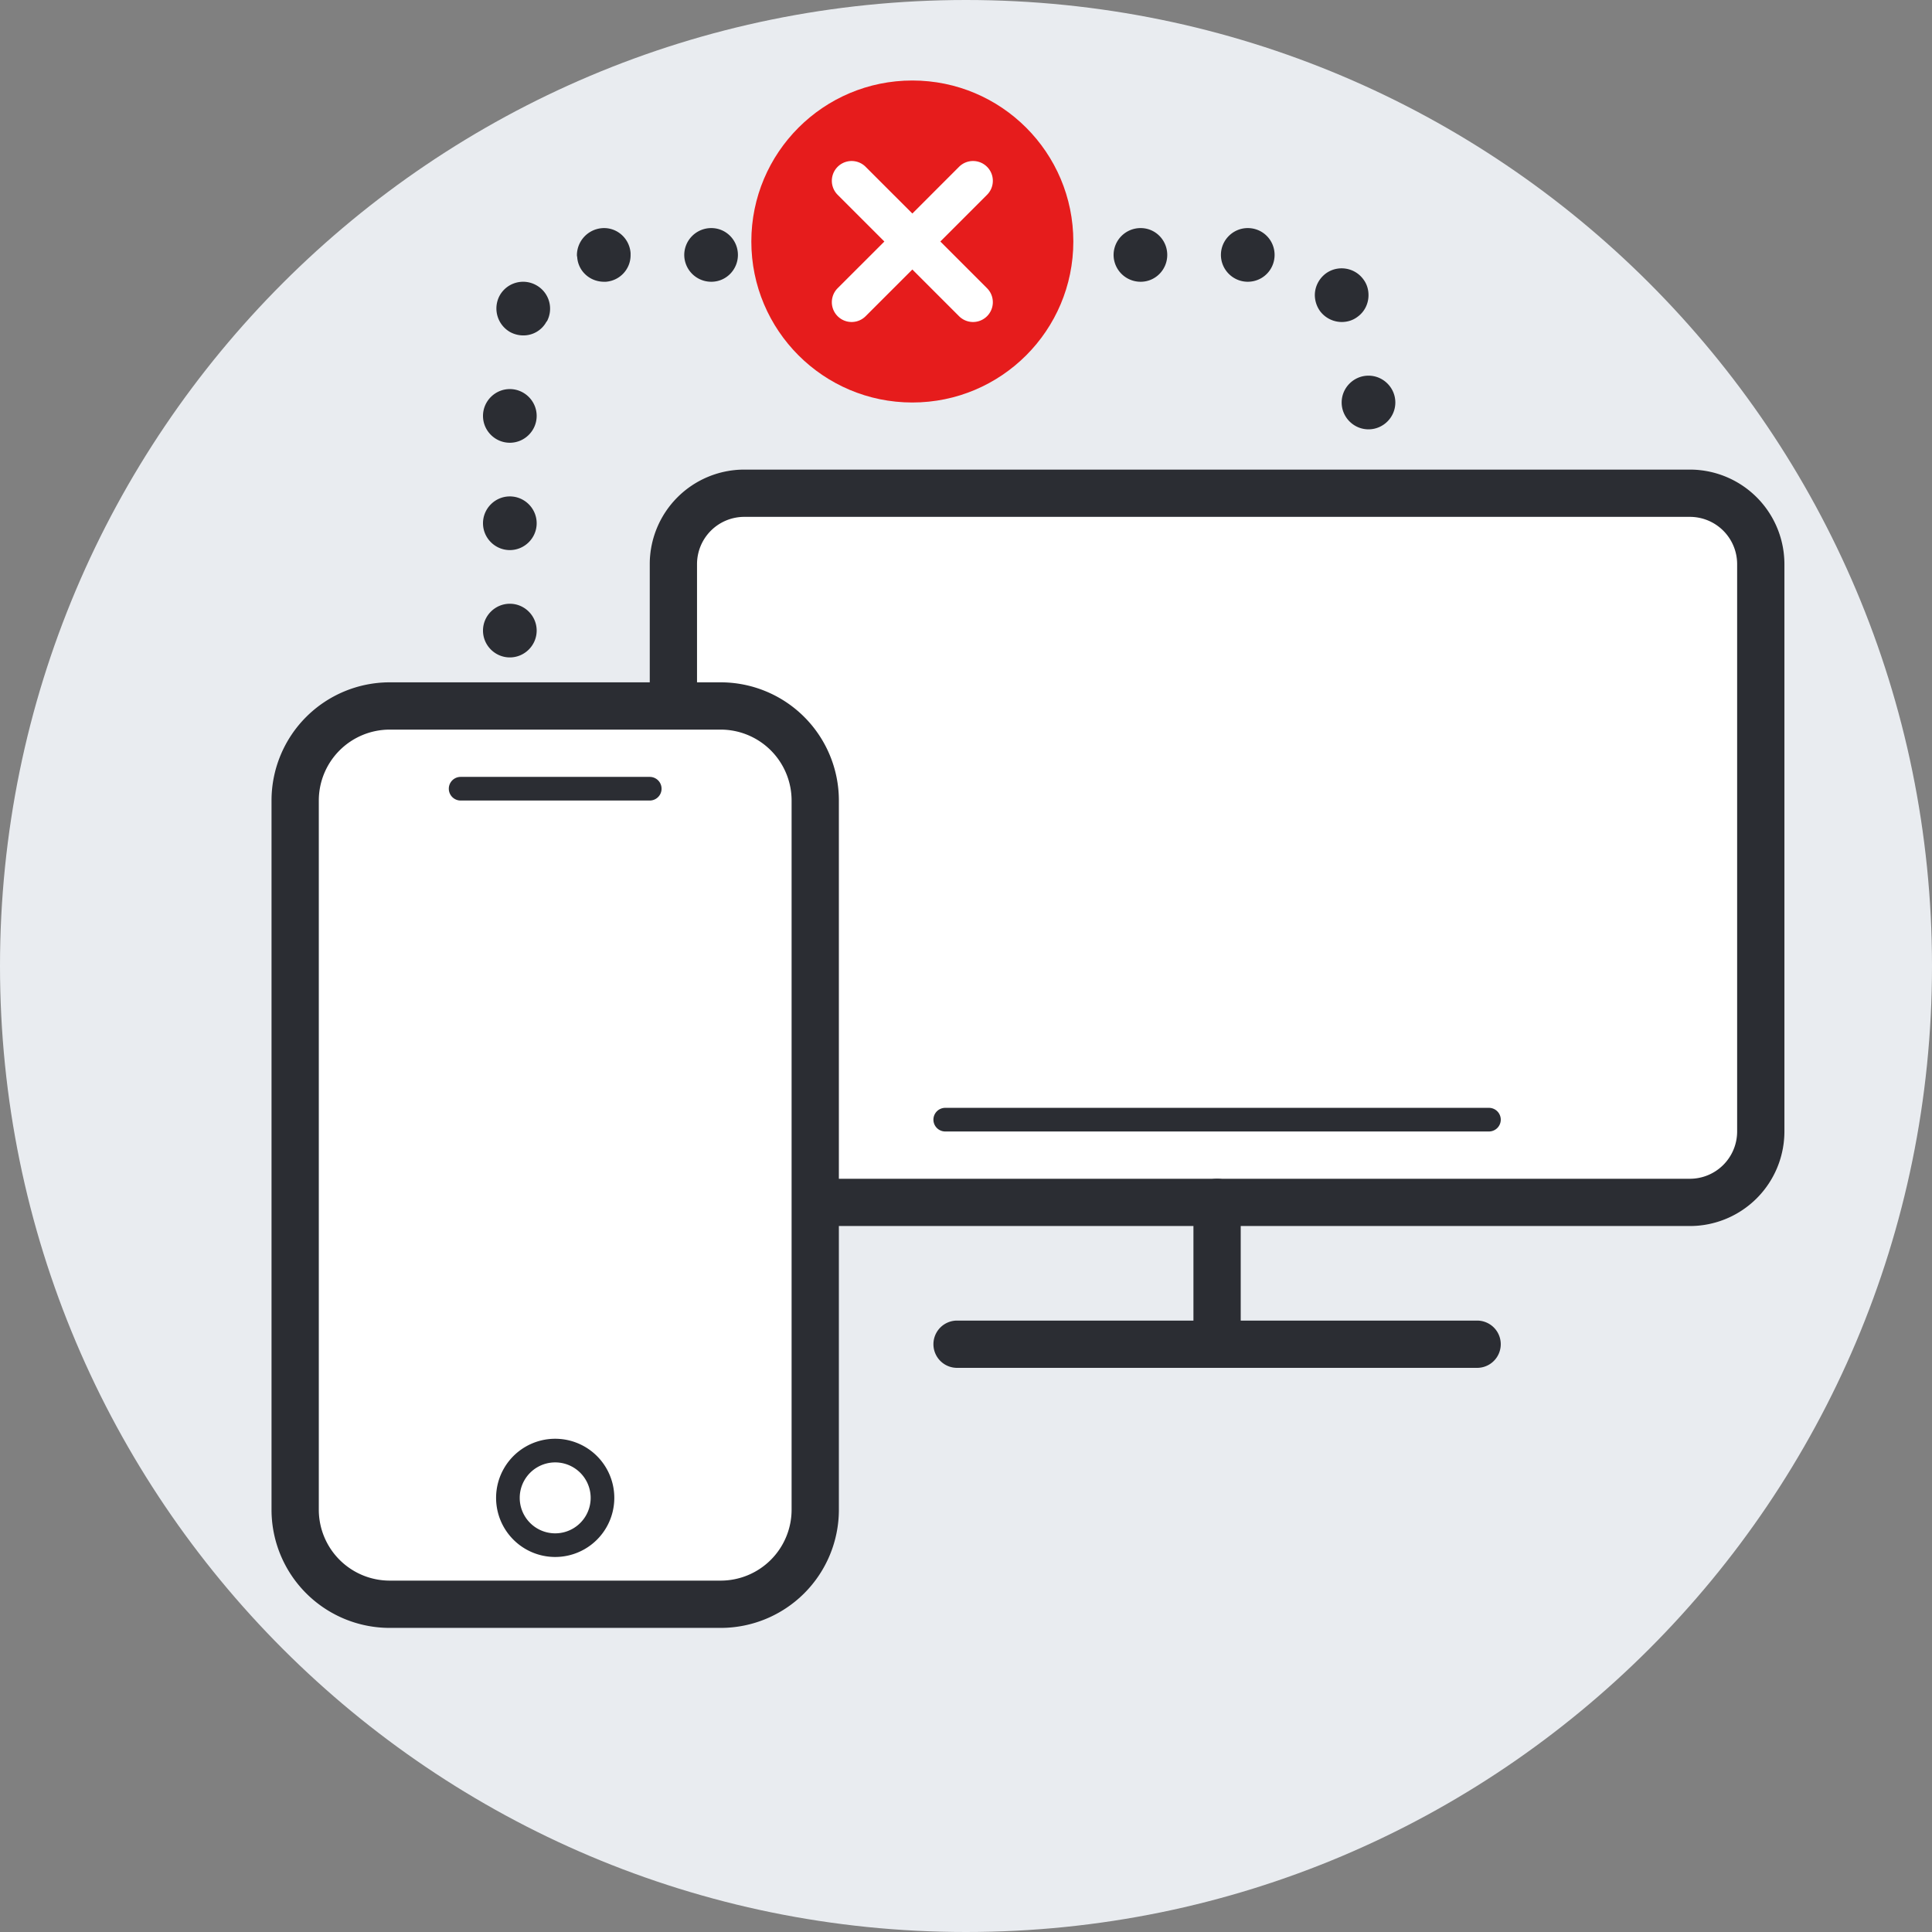 <svg xmlns="http://www.w3.org/2000/svg" width="144" height="144" fill="none">
    <rect width="100%" height="100%" fill="#808080" stroke="none"/>
    <path d="M72 144c39.765 0 72-32.235 72-72S111.765 0 72 0 0 32.236 0 72s32.236 72 72 72z" fill="#e9ecf0"/>
    <path d="M125.953 35H55.476a7.05 7.05 0 0 0-7.048 7.048v42.286a7.05 7.05 0 0 0 7.048 7.048h70.477A7.05 7.05 0 0 0 133 84.333V42.048A7.05 7.05 0 0 0 125.953 35z" fill="#fff"/>
    <g fill="#2b2d33">
        <path d="M55.476 38.524a3.524 3.524 0 0 0-3.524 3.524v42.286a3.524 3.524 0 0 0 3.524 3.524h70.477a3.523 3.523 0 0 0 3.523-3.524V42.048a3.523 3.523 0 0 0-3.523-3.524H55.476zm0-3.524h70.477A7.05 7.05 0 0 1 133 42.048v42.286a7.05 7.05 0 0 1-7.047 7.048H55.476a7.05 7.05 0 0 1-7.048-7.048V42.048A7.05 7.05 0 0 1 55.476 35zm54.62 63.429H71.334a1.761 1.761 0 1 0 0 3.523h38.762a1.761 1.761 0 1 0 0-3.523z"/>
        <path fill-rule="evenodd" d="M70.453 82.572h40.524a.88.88 0 1 1 0 1.762H70.453a.88.88 0 1 1 0-1.762z"/>
        <path d="M92.476 89.619a1.76 1.76 0 1 0-3.524 0v10.572a1.76 1.76 0 1 0 3.524 0V89.619z"/>
    </g>
    <g fill="#fff" stroke="#2b2d33">
        <path d="M53.714 52.619H29.048A7.05 7.05 0 0 0 22 59.667v52.857a7.05 7.05 0 0 0 7.048 7.048h24.667a7.05 7.05 0 0 0 7.048-7.048V59.667a7.05 7.05 0 0 0-7.048-7.048z" stroke-width="3.524"/>
        <path d="M41.381 115.167a3.524 3.524 0 1 0 0-7.049 3.524 3.524 0 0 0 0 7.049z" stroke-width="1.762"/>
    </g>
    <g fill="#2b2d33">
        <path d="M48.428 57.905H34.333a.88.88 0 1 0 0 1.762h14.095a.88.88 0 1 0 0-1.762z"/>
        <path fill-rule="evenodd" d="M51 19a2.01 2.01 0 0 1 2.02-2c1.1 0 1.98.9 1.98 2s-.88 2-1.98 2A2.01 2.01 0 0 1 51 19zm8 0c0-1.1.9-2 2-2 1.12 0 2 .9 2 2s-.88 2-2 2c-1.1 0-2-.9-2-2zm8 0c0-1.1.88-2 1.98-2A2.01 2.01 0 0 1 71 19a2.01 2.01 0 0 1-2.02 2c-1.1 0-1.98-.9-1.98-2zm8 0c0-1.1.9-2 2-2 1.12 0 2 .9 2 2s-.88 2-2 2c-1.1 0-2-.9-2-2zm8 0a2.01 2.01 0 0 1 2.02-2c1.1 0 1.98.9 1.98 2s-.88 2-1.98 2A2.01 2.01 0 0 1 83 19zm8 0c0-1.1.9-2 2-2 1.12 0 2 .9 2 2s-.88 2-2 2c-1.1 0-2-.9-2-2zm-47.98.142c-.02-.04-.02-.1-.02-.16a2.033 2.033 0 0 1 1.88-1.977c1.1-.08 2.04.759 2.12 1.858v.16c0 1.039-.8 1.898-1.84 1.977h-.14c-1.06 0-1.94-.799-2-1.858zM98.398 23.2A2.07 2.07 0 0 1 98 21.999c0-.6.28-1.201.8-1.601.88-.66 2.14-.48 2.8.4.28.36.4.78.4 1.201 0 .62-.28 1.221-.8 1.601-.36.28-.78.4-1.2.4a2.03 2.03 0 0 1-1.602-.8zM38.04 24.76a2.023 2.023 0 0 1-.8-2.726 1.999 1.999 0 0 1 2.72-.782 2 2 0 0 1 .8 2.706h-.02A1.948 1.948 0 0 1 39 25c-.32 0-.66-.08-.96-.241zM100 30c0-1.1.9-2 2-2s2 .9 2 2-.9 2-2 2-2-.9-2-2zm-64 1c0-1.1.9-2 2-2s2 .9 2 2-.9 2-2 2-2-.9-2-2zm0 8c0-1.1.9-2 2-2s2 .9 2 2-.9 2-2 2-2-.9-2-2zm0 8c0-1.1.9-2 2-2s2 .9 2 2-.9 2-2 2-2-.9-2-2z"/>
    </g>
    <path d="M68 30c6.627 0 12-5.373 12-12S74.627 6 68 6s-12 5.373-12 12 5.373 12 12 12z" fill="#e61c1c"/>
    <path fill-rule="evenodd" d="M73.568 12.433c.576.576.576 1.51 0 2.086l-3.481 3.482 3.481 3.481a1.475 1.475 0 0 1-2.086 2.086l-3.481-3.481-3.482 3.481a1.475 1.475 0 0 1-2.086-2.086l3.482-3.481-3.482-3.482a1.475 1.475 0 0 1 2.086-2.086l3.482 3.482 3.481-3.482a1.475 1.475 0 0 1 2.086 0z" fill="#fff"/>
</svg>

